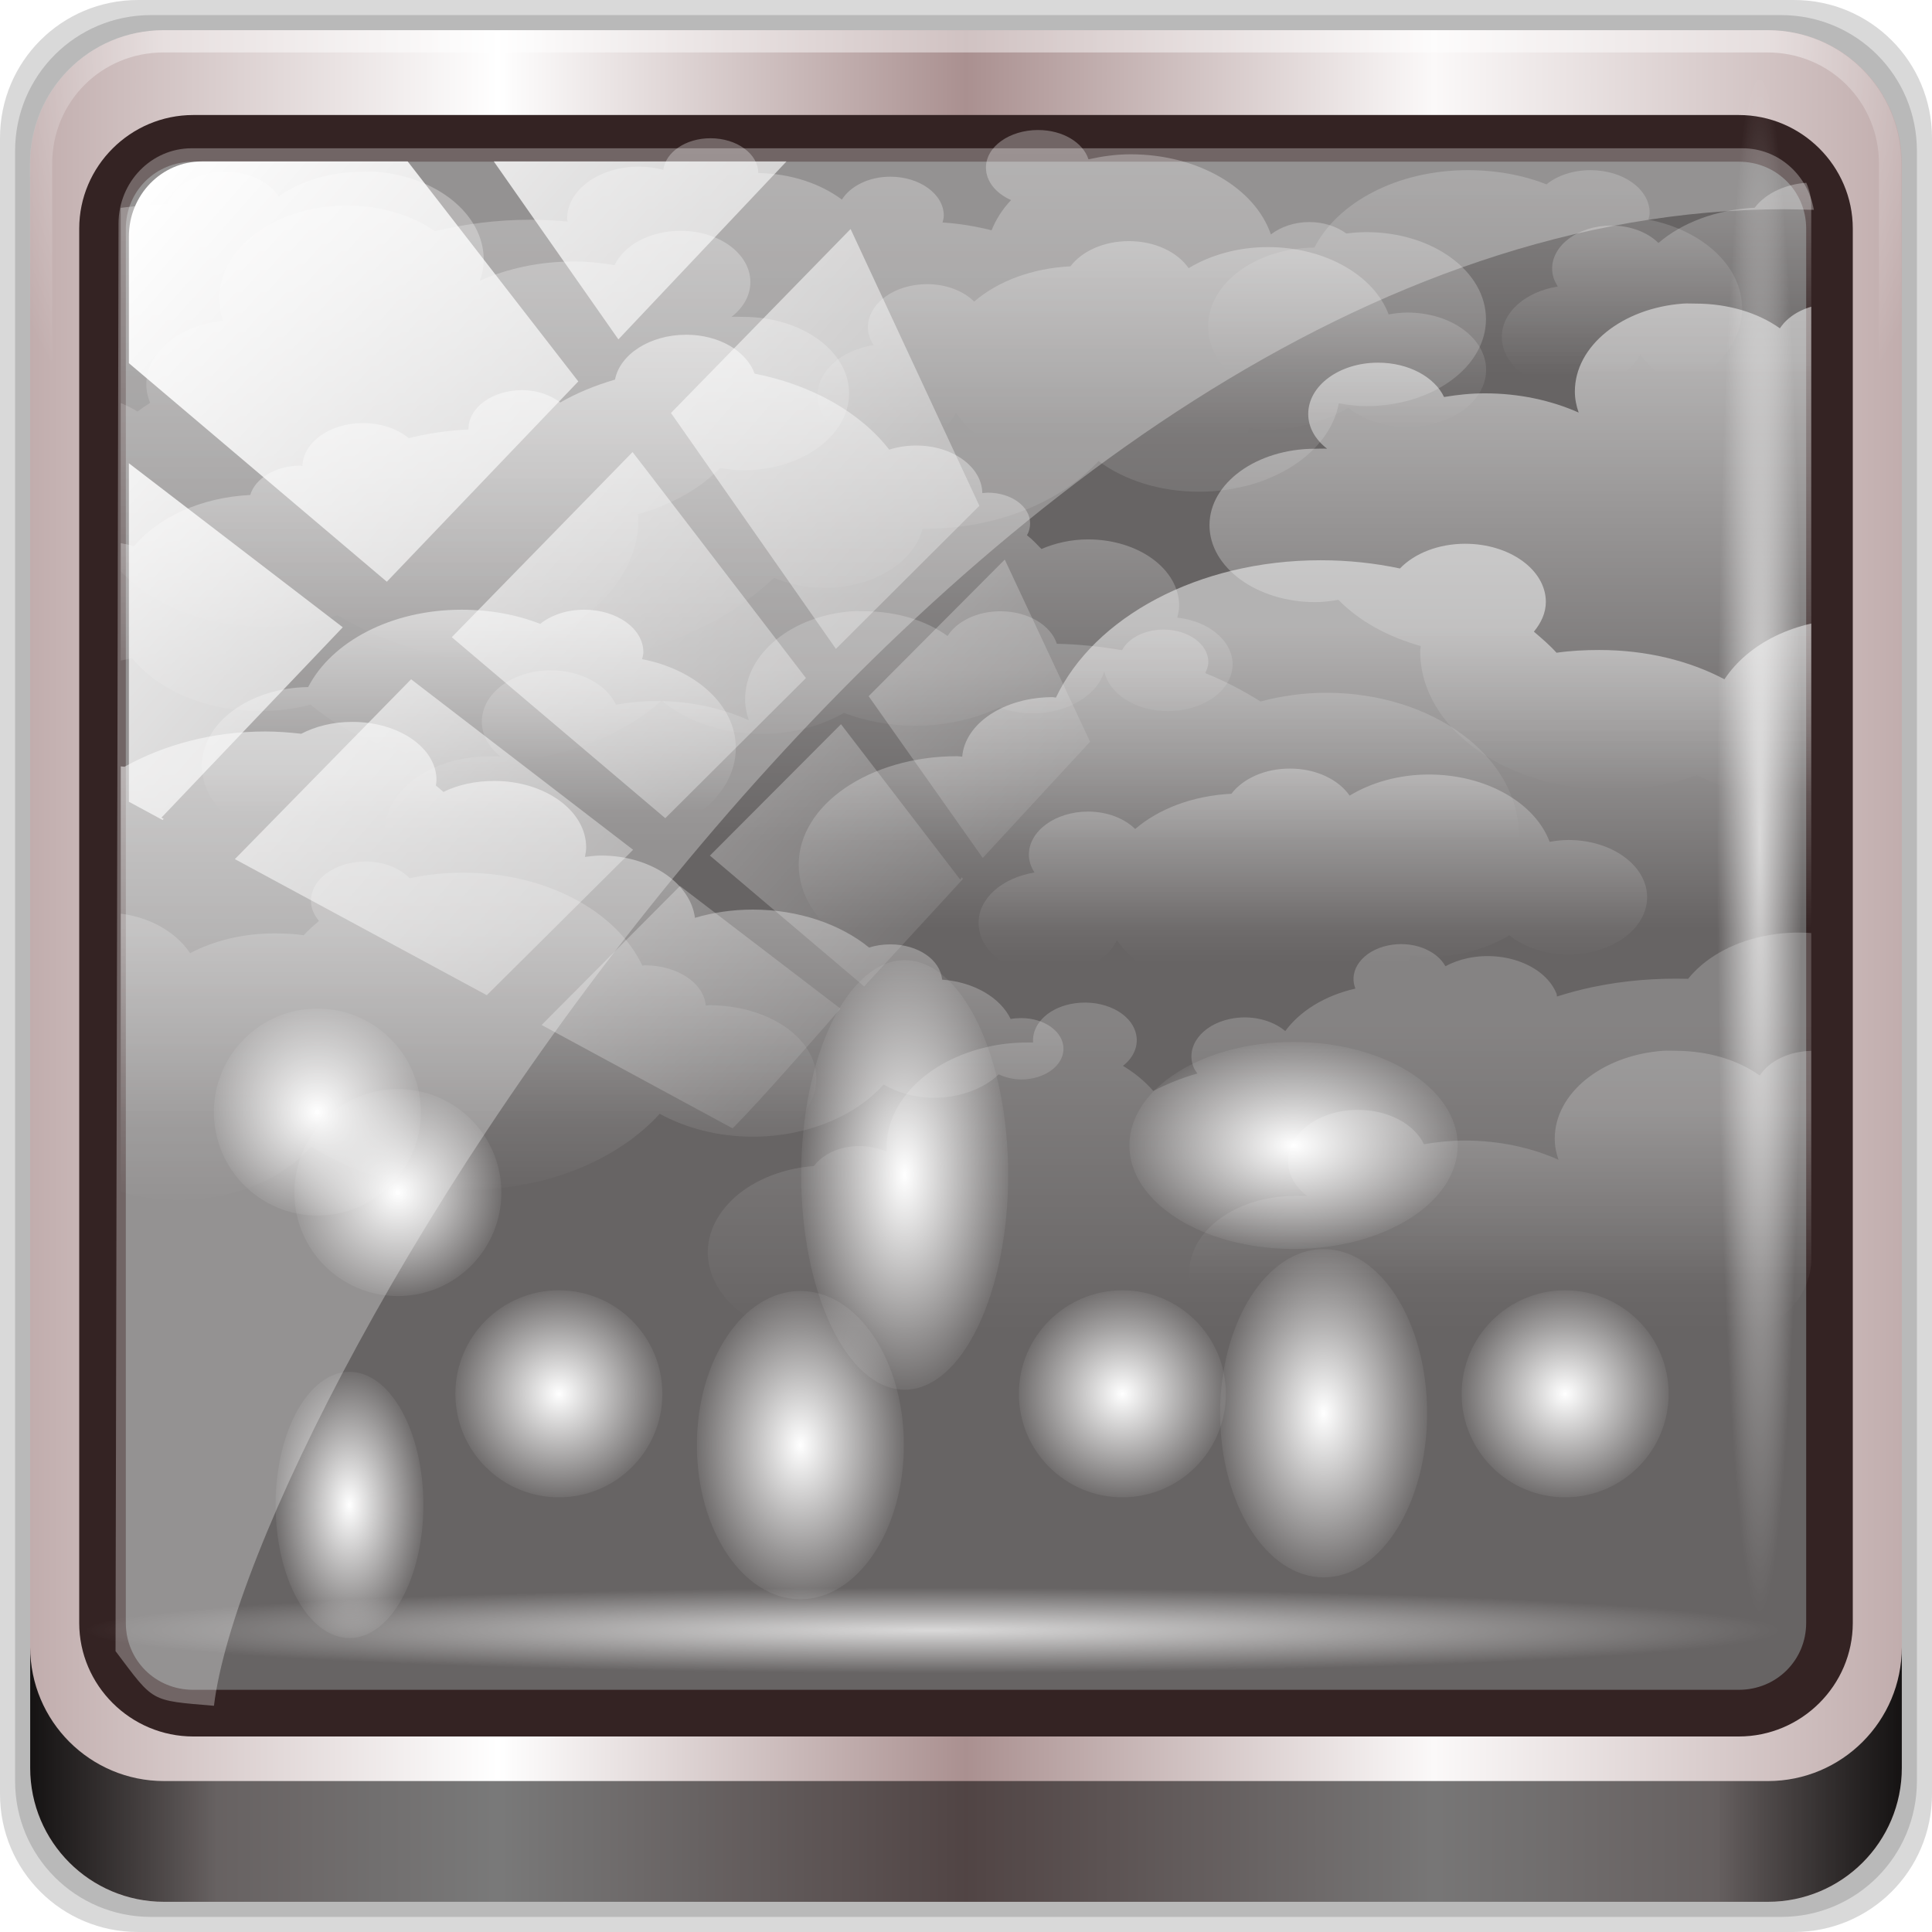 <?xml version="1.0" encoding="UTF-8" standalone="no"?>
<!-- Created with Inkscape (http://www.inkscape.org/) -->

<svg
   xmlns:dc="http://purl.org/dc/elements/1.1/"
   xmlns:cc="http://creativecommons.org/ns#"
   xmlns:rdf="http://www.w3.org/1999/02/22-rdf-syntax-ns#"
   xmlns:svg="http://www.w3.org/2000/svg"
   xmlns="http://www.w3.org/2000/svg"
   xmlns:xlink="http://www.w3.org/1999/xlink"
   xmlns:sodipodi="http://sodipodi.sourceforge.net/DTD/sodipodi-0.dtd"
   xmlns:inkscape="http://www.inkscape.org/namespaces/inkscape"
   width="96px"
   height="96px"
   id="svg18371"
   version="1.1"
   inkscape:version="0.48.5 r10040"
   sodipodi:docname="Nuovo documento 16">
  <defs
     id="defs18373">
    <linearGradient
       y2="47"
       x2="90"
       y1="47"
       x1="6"
       gradientTransform="matrix(1.107,0,0,1.107,2.901,-18.701)"
       gradientUnits="userSpaceOnUse"
       id="linearGradient3825"
       xlink:href="#linearGradient6139-0"
       inkscape:collect="always" />
    <linearGradient
       id="linearGradient6139-0">
      <stop
         id="stop6141-2"
         offset="0"
         style="stop-color:#c1adad;stop-opacity:1;" />
      <stop
         style="stop-color:#ffffff;stop-opacity:1;"
         offset="0.25"
         id="stop6151-0" />
      <stop
         style="stop-color:#aa9090;stop-opacity:1;"
         offset="0.5"
         id="stop6147-1" />
      <stop
         id="stop6149-4"
         offset="0.75"
         style="stop-color:#fbf9f9;stop-opacity:1;" />
      <stop
         id="stop6143-4"
         offset="1"
         style="stop-color:#c1adad;stop-opacity:1;" />
    </linearGradient>
    <radialGradient
       r="42"
       fy="-27"
       fx="48"
       cy="-27"
       cx="48"
       gradientTransform="matrix(-1.072,0,0,-0.875,199.464,-19.126)"
       gradientUnits="userSpaceOnUse"
       id="radialGradient3827"
       xlink:href="#linearGradient4091-0-3-0-7"
       inkscape:collect="always" />
    <linearGradient
       id="linearGradient4091-0-3-0-7">
      <stop
         style="stop-color:#ffffff;stop-opacity:1;"
         offset="0"
         id="stop4093-3-6-4-2" />
      <stop
         id="stop4099-6-1-8-3"
         offset="0.8"
         style="stop-color:#ffffff;stop-opacity:1;" />
      <stop
         style="stop-color:#ffffff;stop-opacity:0;"
         offset="1"
         id="stop4095-1-0-7-9" />
    </linearGradient>
    <linearGradient
       y2="88.172"
       x2="94.5"
       y1="88.172"
       x1="1.5"
       gradientTransform="translate(8.044,-14.666)"
       gradientUnits="userSpaceOnUse"
       id="linearGradient3829"
       xlink:href="#linearGradient3832-0-6-1-1"
       inkscape:collect="always" />
    <linearGradient
       id="linearGradient3832-0-6-1-1">
      <stop
         style="stop-color:#000000;stop-opacity:1;"
         offset="0"
         id="stop3834-6-3-7-1" />
      <stop
         id="stop3872-2-4"
         offset="0.1"
         style="stop-color:#000000;stop-opacity:0.588;" />
      <stop
         style="stop-color:#000000;stop-opacity:0.588;"
         offset="0.9"
         id="stop3844-6-2-7-6" />
      <stop
         style="stop-color:#000000;stop-opacity:1;"
         offset="1"
         id="stop3836-5-0-2-9" />
    </linearGradient>
    <linearGradient
       y2="7.017"
       x2="45.448"
       y1="92.54"
       x1="45.448"
       gradientTransform="scale(1.006,0.994)"
       gradientUnits="userSpaceOnUse"
       id="linearGradient3835"
       xlink:href="#ButtonShadow-1"
       inkscape:collect="always" />
    <linearGradient
       x1="45.448"
       y1="92.54"
       x2="45.448"
       y2="7.017"
       id="ButtonShadow-1"
       gradientUnits="userSpaceOnUse"
       gradientTransform="scale(1.006,0.994)">
      <stop
         id="stop3750-9"
         style="stop-color:#000000;stop-opacity:1"
         offset="0" />
      <stop
         id="stop3752-9"
         style="stop-color:#000000;stop-opacity:0.588"
         offset="1" />
    </linearGradient>
    <filter
       color-interpolation-filters="sRGB"
       id="filter3174-3">
      <feGaussianBlur
         id="feGaussianBlur3176-6"
         stdDeviation="1.71" />
    </filter>
    <clipPath
       id="clipPath4076-2"
       clipPathUnits="userSpaceOnUse">
      <rect
         style="fill:#ff00ff;fill-opacity:1;fill-rule:nonzero;stroke:none"
         id="rect4078-1"
         width="84"
         height="84"
         x="6"
         y="6"
         rx="6"
         ry="6" />
    </clipPath>
    <linearGradient
       inkscape:collect="always"
       xlink:href="#linearGradient3862-9-2"
       id="linearGradient11016"
       gradientUnits="userSpaceOnUse"
       gradientTransform="translate(-5,-53)"
       x1="75.918"
       y1="63.139"
       x2="75.918"
       y2="76.55" />
    <linearGradient
       id="linearGradient3862-9-2"
       inkscape:collect="always">
      <stop
         id="stop3864-9-9"
         offset="0"
         style="stop-color:#ffffff;stop-opacity:1;" />
      <stop
         id="stop3866-2-0"
         offset="1"
         style="stop-color:#ffffff;stop-opacity:0;" />
    </linearGradient>
    <linearGradient
       inkscape:collect="always"
       xlink:href="#linearGradient3814-9-6"
       id="linearGradient11018"
       gradientUnits="userSpaceOnUse"
       gradientTransform="matrix(-1,0,0,1,100.25,-12)"
       x1="29.3"
       y1="52.948"
       x2="29.3"
       y2="73.401" />
    <linearGradient
       id="linearGradient3814-9-6"
       inkscape:collect="always">
      <stop
         id="stop3816-9-5"
         offset="0"
         style="stop-color:#ffffff;stop-opacity:1;" />
      <stop
         id="stop3818-8-4"
         offset="1"
         style="stop-color:#ffffff;stop-opacity:0;" />
    </linearGradient>
    <linearGradient
       inkscape:collect="always"
       xlink:href="#linearGradient3814-9-6"
       id="linearGradient11020"
       gradientUnits="userSpaceOnUse"
       gradientTransform="translate(-0.977,-1.023)"
       x1="38.535"
       y1="8.633"
       x2="38.535"
       y2="44.721" />
    <linearGradient
       inkscape:collect="always"
       xlink:href="#linearGradient3854-2-5-7"
       id="linearGradient11022"
       gradientUnits="userSpaceOnUse"
       gradientTransform="translate(20,-28)"
       x1="46.77"
       y1="78.496"
       x2="46.77"
       y2="91.666" />
    <linearGradient
       id="linearGradient3854-2-5-7"
       inkscape:collect="always">
      <stop
         id="stop3856-1-0-5"
         offset="0"
         style="stop-color:#ffffff;stop-opacity:1;" />
      <stop
         id="stop3858-3-4-5"
         offset="1"
         style="stop-color:#ffffff;stop-opacity:0;" />
    </linearGradient>
    <linearGradient
       inkscape:collect="always"
       xlink:href="#linearGradient3814-9-6"
       id="linearGradient11024"
       gradientUnits="userSpaceOnUse"
       gradientTransform="translate(-13,-6)"
       x1="35.838"
       y1="56.924"
       x2="35.838"
       y2="86.111" />
    <linearGradient
       inkscape:collect="always"
       xlink:href="#linearGradient3814-9-6"
       id="linearGradient11026"
       gradientUnits="userSpaceOnUse"
       gradientTransform="translate(-15.723,2.233)"
       x1="45.967"
       y1="18.874"
       x2="45.967"
       y2="48.086" />
    <linearGradient
       inkscape:collect="always"
       xlink:href="#linearGradient3814-9-6"
       id="linearGradient11028"
       gradientUnits="userSpaceOnUse"
       gradientTransform="translate(13.348,-4.675)"
       x1="76.758"
       y1="27.41"
       x2="76.758"
       y2="56.865" />
    <linearGradient
       inkscape:collect="always"
       xlink:href="#linearGradient3814-9-6"
       id="linearGradient11030"
       gradientUnits="userSpaceOnUse"
       gradientTransform="matrix(-0.96,0.279,0.279,0.96,101.439,44.295)"
       x1="39.819"
       y1="13.056"
       x2="45.634"
       y2="33.077" />
    <linearGradient
       inkscape:collect="always"
       xlink:href="#linearGradient3862-9-2"
       id="linearGradient11032"
       gradientUnits="userSpaceOnUse"
       gradientTransform="translate(-55,-23)"
       x1="75.918"
       y1="63.139"
       x2="75.918"
       y2="76.55" />
    <linearGradient
       inkscape:collect="always"
       xlink:href="#linearGradient3814-9-6"
       id="linearGradient11034"
       gradientUnits="userSpaceOnUse"
       gradientTransform="matrix(0.987,0,0,1,-27.058,16.325)"
       x1="76.758"
       y1="27.41"
       x2="76.758"
       y2="39.188" />
    <linearGradient
       inkscape:collect="always"
       xlink:href="#linearGradient3814-9-6"
       id="linearGradient11036"
       gradientUnits="userSpaceOnUse"
       gradientTransform="matrix(-1,0,0,1,88.942,-13.675)"
       x1="76.758"
       y1="27.41"
       x2="76.758"
       y2="56.865" />
    <linearGradient
       inkscape:collect="always"
       xlink:href="#linearGradient3854-2-5-7"
       id="linearGradient11038"
       gradientUnits="userSpaceOnUse"
       gradientTransform="translate(46,-68)"
       x1="46.77"
       y1="78.496"
       x2="46.77"
       y2="91.666" />
    <linearGradient
       inkscape:collect="always"
       xlink:href="#linearGradient3814-9-6"
       id="linearGradient11040"
       gradientUnits="userSpaceOnUse"
       gradientTransform="translate(12.348,46.325)"
       x1="76.758"
       y1="27.41"
       x2="76.758"
       y2="39.188" />
    <linearGradient
       inkscape:collect="always"
       xlink:href="#linearGradient3814-9-6"
       id="linearGradient11042"
       gradientUnits="userSpaceOnUse"
       gradientTransform="matrix(0.676,0,0,0.676,-0.406,24.946)"
       x1="29.3"
       y1="52.948"
       x2="29.3"
       y2="73.401" />
    <linearGradient
       inkscape:collect="always"
       xlink:href="#linearGradient3854-2-5-7"
       id="linearGradient11044"
       gradientUnits="userSpaceOnUse"
       gradientTransform="translate(12,-64)"
       x1="46.77"
       y1="78.496"
       x2="46.77"
       y2="91.666" />
    <radialGradient
       inkscape:collect="always"
       xlink:href="#linearGradient10974"
       id="radialGradient10980"
       cx="204.675"
       cy="80.572"
       fx="204.675"
       fy="80.572"
       r="5.513"
       gradientUnits="userSpaceOnUse" />
    <linearGradient
       inkscape:collect="always"
       id="linearGradient10974">
      <stop
         style="stop-color:#ffffff;stop-opacity:1;"
         offset="0"
         id="stop10976" />
      <stop
         style="stop-color:#ffffff;stop-opacity:0;"
         offset="1"
         id="stop10978" />
    </linearGradient>
    <filter
       color-interpolation-filters="sRGB"
       inkscape:collect="always"
       id="filter10982">
      <feGaussianBlur
         inkscape:collect="always"
         stdDeviation="0.103"
         id="feGaussianBlur10984" />
    </filter>
    <radialGradient
       inkscape:collect="always"
       xlink:href="#linearGradient10974"
       id="radialGradient11048"
       gradientUnits="userSpaceOnUse"
       cx="204.675"
       cy="80.572"
       fx="204.675"
       fy="80.572"
       r="5.513" />
    <radialGradient
       inkscape:collect="always"
       xlink:href="#linearGradient10974"
       id="radialGradient11052"
       gradientUnits="userSpaceOnUse"
       cx="204.675"
       cy="80.572"
       fx="204.675"
       fy="80.572"
       r="5.513" />
    <radialGradient
       inkscape:collect="always"
       xlink:href="#linearGradient10974"
       id="radialGradient11056"
       gradientUnits="userSpaceOnUse"
       cx="204.675"
       cy="80.572"
       fx="204.675"
       fy="80.572"
       r="5.513" />
    <radialGradient
       inkscape:collect="always"
       xlink:href="#linearGradient10974"
       id="radialGradient11060"
       gradientUnits="userSpaceOnUse"
       cx="204.675"
       cy="80.572"
       fx="204.675"
       fy="80.572"
       r="5.513" />
    <radialGradient
       inkscape:collect="always"
       xlink:href="#linearGradient10974"
       id="radialGradient11064"
       gradientUnits="userSpaceOnUse"
       cx="204.675"
       cy="80.572"
       fx="204.675"
       fy="80.572"
       r="5.513" />
    <radialGradient
       inkscape:collect="always"
       xlink:href="#linearGradient10974"
       id="radialGradient11068"
       gradientUnits="userSpaceOnUse"
       cx="204.675"
       cy="80.572"
       fx="204.675"
       fy="80.572"
       r="5.513" />
    <radialGradient
       inkscape:collect="always"
       xlink:href="#linearGradient10974"
       id="radialGradient11072"
       gradientUnits="userSpaceOnUse"
       cx="204.675"
       cy="80.572"
       fx="204.675"
       fy="80.572"
       r="5.513" />
    <radialGradient
       inkscape:collect="always"
       xlink:href="#linearGradient10974"
       id="radialGradient11076"
       gradientUnits="userSpaceOnUse"
       cx="204.675"
       cy="80.572"
       fx="204.675"
       fy="80.572"
       r="5.513" />
    <radialGradient
       inkscape:collect="always"
       xlink:href="#linearGradient10974"
       id="radialGradient11080"
       gradientUnits="userSpaceOnUse"
       cx="204.675"
       cy="80.572"
       fx="204.675"
       fy="80.572"
       r="5.513" />
    <linearGradient
       inkscape:collect="always"
       xlink:href="#linearGradient4213-7-8"
       id="linearGradient4967"
       gradientUnits="userSpaceOnUse"
       x1="2.771"
       y1="-28.642"
       x2="50.528"
       y2="14.514" />
    <linearGradient
       inkscape:collect="always"
       id="linearGradient4213-7-8">
      <stop
         style="stop-color:#ffffff;stop-opacity:1;"
         offset="0"
         id="stop4215-6-5" />
      <stop
         style="stop-color:#ffffff;stop-opacity:0;"
         offset="1"
         id="stop4217-5-2" />
    </linearGradient>
    <clipPath
       clipPathUnits="userSpaceOnUse"
       id="clipPath4156-4-6">
      <path
         style="opacity:0.6;fill:#ffffff;fill-opacity:1;stroke:none"
         d="m 27.046,-55.695 -14.214,13.321 0.061,0 15.653,21.771 10.231,-10.546 C 38.562,-32.302 27.468,-54.819 27.046,-55.695 z M 9.647,-39.383 -5.241,-25.321 15.988,-7.806 26.372,-18.383 9.647,-39.383 z m 31.491,12.951 -9.741,9.714 8.945,12.458 7.781,-7.555 -6.984,-14.617 z m -49.84,4.379 -13.754,12.982 26.283,13.846 0.061,-0.062 -0.123,-0.062 L 13.599,-5.401 -8.702,-22.053 z m 38.015,7.401 -9.803,9.775 11.579,9.559 7.628,-7.401 -8.669,-11.009 -0.735,-0.925 z m 20.187,5.674 -7.383,7.216 6.188,8.542 5.82,-6.137 -4.626,-9.621 z m -32.195,6.322 -9.557,9.498 13.662,7.185 7.934,-7.678 -12.039,-9.004 z m 23.312,2.374 -7.107,6.938 8.363,6.907 5.361,-5.674 -0.061,-0.092 -0.092,0.123 -6.464,-8.203 z m -8.73,8.542 -7.505,7.339 10.354,5.458 c 1.397,-1.321 5.675,-6.123 5.851,-6.322 L 31.886,8.26 z"
         id="path4158-0-3"
         inkscape:connector-curvature="0" />
    </clipPath>
    <radialGradient
       r="43.199"
       fy="44.893"
       fx="13.948"
       cy="44.893"
       cx="13.948"
       gradientTransform="matrix(0.975,0,0,0.049,32.735,78.814)"
       gradientUnits="userSpaceOnUse"
       id="radialGradient4992"
       xlink:href="#linearGradient4133-5"
       inkscape:collect="always" />
    <linearGradient
       inkscape:collect="always"
       id="linearGradient4133-5">
      <stop
         style="stop-color:#ffffff;stop-opacity:1;"
         offset="0"
         id="stop4135-4" />
      <stop
         style="stop-color:#ffffff;stop-opacity:0;"
         offset="1"
         id="stop4137-5" />
    </linearGradient>
    <radialGradient
       r="43.199"
       fy="44.893"
       fx="13.948"
       cy="44.893"
       cx="13.948"
       gradientTransform="matrix(0.888,0,0,0.049,29.382,-89.635)"
       gradientUnits="userSpaceOnUse"
       id="radialGradient3833-1"
       xlink:href="#linearGradient4133-5"
       inkscape:collect="always" />
    <radialGradient
       r="43.199"
       fy="44.893"
       fx="13.948"
       cy="44.893"
       cx="13.948"
       gradientTransform="matrix(0.888,0,0,0.049,29.382,-89.635)"
       gradientUnits="userSpaceOnUse"
       id="radialGradient18369"
       xlink:href="#linearGradient4133-5"
       inkscape:collect="always" />
  </defs>
  <sodipodi:namedview
     id="base"
     pagecolor="#ffffff"
     bordercolor="#666666"
     borderopacity="1.0"
     inkscape:pageopacity="0.0"
     inkscape:pageshadow="2"
     inkscape:zoom="2.4748737"
     inkscape:cx="-25.699505"
     inkscape:cy="24"
     inkscape:current-layer="svg18371"
     showgrid="true"
     inkscape:grid-bbox="true"
     inkscape:document-units="px"
     inkscape:window-width="1280"
     inkscape:window-height="969"
     inkscape:window-x="0"
     inkscape:window-y="0"
     inkscape:window-maximized="1" />
  <g
     id="livello1"
     inkscape:label="Livello 1"
     inkscape:groupmode="livello" />
  <g
     id="g18024">
    <g
       id="g7390"
       transform="translate(-8.044,14.666)"
       style="display:inline">
      <path
         inkscape:connector-curvature="0"
         id="path3288"
         d="m 97.187,-14.666 -82.286,0 c -3.799,0 -6.857,3.058 -6.857,6.857 l 0,82.286 c 0,3.799 3.058,6.857 6.857,6.857 l 82.286,0 c 3.799,0 6.857,-3.058 6.857,-6.857 l 0,-82.286 c 0,-3.799 -3.058,-6.857 -6.857,-6.857 z"
         style="opacity:0.15;fill:#000000;fill-opacity:1;fill-rule:nonzero;stroke:none;display:inline" />
      <path
         style="opacity:0.15;fill:#000000;fill-opacity:1;fill-rule:nonzero;stroke:none;display:inline"
         d="m 96.544,-13.916 -81,0 c -3.739,0 -6.75,3.01 -6.75,6.75 l 0,81 c 0,3.74 3.011,6.75 6.75,6.75 l 81,0 c 3.74,0 6.75,-3.01 6.75,-6.75 l 0,-81 c 0,-3.739 -3.01,-6.75 -6.75,-6.75 z"
         id="path4085"
         inkscape:connector-curvature="0" />
      <path
         inkscape:connector-curvature="0"
         id="rect4251-1"
         d="m 95.901,-13.166 -79.714,0 c -3.68,0 -6.643,2.963 -6.643,6.643 l 0,79.714 c 0,3.68 2.963,6.643 6.643,6.643 l 79.714,0 c 3.68,0 6.643,-2.963 6.643,-6.643 l 0,-79.714 c 0,-3.68 -2.963,-6.643 -6.643,-6.643 z"
         style="fill:url(#linearGradient3825);fill-opacity:1;fill-rule:nonzero;stroke:none;display:inline" />
      <g
         transform="matrix(1.107,0,0,1.107,-107.813,-18.148)"
         id="g3272">
        <path
           style="opacity:0.45;fill:url(#radialGradient3827);fill-opacity:1;fill-rule:nonzero;stroke:none;display:inline"
           d="m 112,4.5 c -3.324,0 -6,2.676 -6,6 l 0,15 1,0 0,-15 c 0,-2.787 2.213,-5 5,-5 l 72,0 c 2.787,0 5,2.213 5,5 l 0,15 1,0 0,-15 c 0,-3.324 -2.676,-6 -6,-6 l -72,0 z"
           id="path4236-5"
           inkscape:connector-curvature="0" />
      </g>
      <path
         id="path4118"
         d="m 9.544,67.178 0,6 c 0,3.68 2.976,6.656 6.656,6.656 l 79.688,0 c 3.68,0 6.656,-2.976 6.656,-6.656 l 0,-6 c 0,3.68 -2.976,6.656 -6.656,6.656 l -79.688,0 c -3.68,0 -6.656,-2.976 -6.656,-6.656 z"
         style="opacity:0.891;fill:url(#linearGradient3829);fill-opacity:1;fill-rule:nonzero;stroke:none;display:inline"
         inkscape:connector-curvature="0" />
      <g
         id="g4615"
         transform="translate(251.288,-104.897)">
        <g
           style="display:none"
           id="layer2-8">
          <rect
             style="opacity:0.9;fill:url(#linearGradient3835);fill-opacity:1;fill-rule:nonzero;stroke:none;filter:url(#filter3174-3)"
             id="rect3745-9"
             y="7"
             x="5"
             ry="6"
             rx="6"
             height="85"
             width="86" />
        </g>
      </g>
    </g>
    <rect
       rx="6.214"
       ry="5.443"
       y="-26.1"
       x="4"
       height="80"
       width="88"
       id="rect4117"
       style="fill:#676464;fill-opacity:1;stroke:none"
       transform="translate(0,32)" />
    <path
       style="font-size:medium;font-style:normal;font-variant:normal;font-weight:normal;font-stretch:normal;text-indent:0;text-align:start;text-decoration:none;line-height:normal;letter-spacing:normal;word-spacing:normal;text-transform:none;direction:ltr;block-progression:tb;writing-mode:lr-tb;text-anchor:start;baseline-shift:baseline;color:#000000;fill:#342323;fill-opacity:1;stroke:none;stroke-width:2.376;marker:none;visibility:visible;display:inline;overflow:visible;enable-background:accumulate;font-family:Sans;-inkscape-font-specification:Sans"
       d="m 9.604,5.715 c -3.117,0 -5.668,2.54 -5.668,5.646 l 0,69.278 c 0,3.106 2.551,5.646 5.668,5.646 l 76.792,0 c 3.117,0 5.668,-2.54 5.668,-5.646 l 0,-69.278 c 0,-3.106 -2.551,-5.646 -5.668,-5.646 l -76.792,0 z m 0,2.319 76.792,0 c 1.888,0 3.352,1.48 3.352,3.327 l 0,69.278 c 0,1.846 -1.464,3.327 -3.352,3.327 l -76.792,0 c -1.888,0 -3.352,-1.48 -3.352,-3.327 l 0,-69.278 c 0,-1.846 1.464,-3.327 3.352,-3.327 z"
       id="path4989"
       inkscape:connector-curvature="0" />
    <g
       transform="matrix(1,0,0,0.728,0,1.426)"
       id="layer7-9"
       inkscape:label="Clouds"
       style="display:inline">
      <g
         id="g4062"
         clip-path="url(#clipPath4076-2)">
        <path
           style="opacity:0.2;color:#000000;fill:url(#linearGradient11016);fill-opacity:1;fill-rule:nonzero;stroke:none;stroke-width:1.5;marker:none;visibility:visible;display:inline;overflow:visible;enable-background:accumulate"
           d="m 72.938,9.656 c -3.5,0 -6.464,2.186 -7.625,5.281 -2.923,0.052 -5.281,2.44 -5.281,5.375 0,2.968 2.407,5.375 5.375,5.375 1.175,0 2.24,-0.391 3.125,-1.031 1.274,0.821 2.778,1.312 4.406,1.312 0.412,0 0.823,-0.035 1.219,-0.094 0.461,0.558 1.157,0.938 1.938,0.938 1.11,0 2.043,-0.72 2.375,-1.719 0.573,0.172 1.183,0.281 1.812,0.281 3.469,0 6.281,-2.812 6.281,-6.281 0,-2.905 -1.978,-5.345 -4.656,-6.062 0.025,-0.153 0.062,-0.309 0.062,-0.469 0,-1.619 -1.319,-2.906 -2.938,-2.906 -0.866,0 -1.651,0.371 -2.188,0.969 C 75.687,9.997 74.347,9.656 72.938,9.656 z"
           id="path3874"
           inkscape:connector-curvature="0" />
        <path
           id="path3646"
           d="m 72.812,35.156 c 2.197,0 4,1.772 4,3.969 0,0.748 -0.235,1.434 -0.594,2.031 0.396,0.462 0.791,0.926 1.125,1.438 0.682,-0.136 1.401,-0.188 2.125,-0.188 2.342,0 4.486,0.739 6.219,2 1.175,-2.437 3.529,-4.094 6.25,-4.094 3.893,0 7.062,3.393 7.062,7.594 0,1.912 -0.671,3.664 -1.75,5 1.429,1.65 2.312,3.8 2.312,6.125 0,5.242 -4.385,9.469 -9.781,9.469 -1.879,0 -3.635,-0.513 -5.125,-1.406 -1.159,1.315 -2.67,2.351 -4.375,2.906 -2.579,2.694 -6.226,4.375 -10.25,4.375 -4.297,0 -8.152,-1.917 -10.75,-4.938 -1.905,-0.366 -3.628,-1.272 -5.031,-2.5 -0.156,0.011 -0.31,0.031 -0.469,0.031 -2.11,0 -3.986,-1.022 -5.156,-2.594 -0.347,0.044 -0.703,0.094 -1.062,0.094 -4.355,0 -7.875,-3.321 -7.875,-7.406 0,-4.085 3.52,-7.406 7.875,-7.406 0.084,0 0.167,0.029 0.25,0.031 0.138,-2.271 2.084,-4.062 4.5,-4.062 0.055,0 0.102,0.029 0.156,0.031 1.891,-5.466 7.047,-9.375 13.156,-9.375 1.366,0 2.69,0.197 3.938,0.562 0.719,-1.026 1.902,-1.688 3.25,-1.688 z"
           style="opacity:0.5;color:#000000;fill:url(#linearGradient11018);fill-opacity:1;fill-rule:nonzero;stroke:none;stroke-width:1.5;marker:none;visibility:visible;display:inline;overflow:visible;enable-background:accumulate"
           inkscape:connector-curvature="0" />
        <path
           id="path3686"
           d="m 51.585,6.915 c -1.426,0 -2.594,1.136 -2.594,2.562 0,0.942 0.496,1.768 1.25,2.219 -0.43,0.623 -0.752,1.318 -0.969,2.062 -0.78,-0.265 -1.587,-0.458 -2.438,-0.531 0.028,-0.154 0.062,-0.307 0.062,-0.469 0,-1.465 -1.192,-2.656 -2.656,-2.656 -1.073,0 -1.989,0.646 -2.406,1.562 -1.062,-1.086 -2.526,-1.778 -4.156,-1.812 0,-1.31 -1.065,-2.375 -2.375,-2.375 -1.234,0 -2.229,0.952 -2.344,2.156 -0.377,-0.136 -0.795,-0.219 -1.219,-0.219 -1.966,0 -3.562,1.597 -3.562,3.562 0,0.064 0.028,0.124 0.031,0.188 -0.608,-0.078 -1.217,-0.125 -1.844,-0.125 -1.669,0 -3.248,0.285 -4.75,0.781 -1.138,-1.08 -2.682,-1.75 -4.375,-1.75 -3.507,0 -6.344,2.836 -6.344,6.344 0,0.526 0.067,1.042 0.188,1.531 -2.156,0.282 -3.813,2.111 -3.813,4.344 0,0.438 0.068,0.85 0.188,1.25 -0.218,0.19 -0.427,0.383 -0.625,0.594 -0.876,-0.75 -2.014,-1.219 -3.281,-1.219 -2.736,0 -4.938,2.129 -4.938,4.75 0,2.621 2.201,4.75 4.938,4.75 0.411,0 0.806,-0.066 1.188,-0.156 0.961,3.771 4.366,6.562 8.438,6.562 1.28,0 2.499,-0.286 3.594,-0.781 2.622,2.144 5.943,3.438 9.594,3.438 4.933,0 9.314,-2.361 12.094,-6 0.734,0.43 1.588,0.688 2.5,0.688 2.427,0 4.45,-1.727 4.875,-4.031 0.031,2.67e-4 0.063,0 0.094,0 3.613,0 6.775,-1.84 8.656,-4.625 1.268,1.3 3.041,2.094 5,2.094 3.537,0 6.481,-2.619 6.938,-6.031 0.446,0.107 0.896,0.188 1.375,0.188 3.276,0 5.938,-2.661 5.938,-5.938 0,-3.276 -2.661,-5.938 -5.938,-5.938 -0.342,0 -0.674,0.038 -1,0.094 -0.492,-0.49 -1.134,-0.781 -1.844,-0.781 -0.733,0 -1.408,0.323 -1.906,0.844 -0.775,-3.132 -3.597,-5.469 -6.969,-5.469 -0.734,0 -1.427,0.139 -2.094,0.344 -0.266,-1.144 -1.276,-2 -2.5,-2 z"
           style="opacity:0.3;color:#000000;fill:url(#linearGradient11020);fill-opacity:1;fill-rule:nonzero;stroke:none;stroke-width:1.5;marker:none;visibility:visible;display:inline;overflow:visible;enable-background:accumulate"
           inkscape:connector-curvature="0" />
        <path
           id="path3724"
           d="m 64.094,50.5 c -1.259,0 -2.334,0.692 -2.906,1.719 -1.918,0.133 -3.611,1.025 -4.781,2.406 -0.534,-0.72 -1.378,-1.188 -2.344,-1.188 -1.619,0 -2.938,1.319 -2.938,2.938 0,0.444 0.104,0.841 0.281,1.219 -1.589,0.357 -2.781,1.741 -2.781,3.438 0,1.966 1.566,3.562 3.531,3.562 1.544,0 2.851,-1 3.344,-2.375 C 56.642,64.46 58.968,66 61.656,66 c 1.095,0 2.142,-0.265 3.062,-0.719 0.572,0.527 1.348,0.844 2.188,0.844 1.657,0 2.985,-1.264 3.156,-2.875 0.309,0.047 0.615,0.094 0.938,0.094 1.517,0 2.921,-0.565 4,-1.469 0.716,0.81 1.771,1.312 2.938,1.312 2.158,0 3.906,-1.748 3.906,-3.906 0,-2.158 -1.748,-3.906 -3.906,-3.906 -0.316,0 -0.643,0.054 -0.938,0.125 -0.716,-2.64 -3.134,-4.594 -6,-4.594 -1.501,0 -2.864,0.551 -3.938,1.438 C 66.51,51.252 65.401,50.5 64.094,50.5 z"
           style="opacity:0.3;color:#000000;fill:url(#linearGradient11022);fill-opacity:1;fill-rule:nonzero;stroke:none;stroke-width:1.5;marker:none;visibility:visible;display:inline;overflow:visible;enable-background:accumulate"
           inkscape:connector-curvature="0" />
        <path
           id="path3739"
           d="m 17.5,47.312 c -0.95,0 -1.828,0.306 -2.531,0.812 -0.58,-0.089 -1.176,-0.156 -1.781,-0.156 -2.644,0 -5.05,0.916 -7,2.406 C 5.962,50.339 5.736,50.312 5.5,50.312 c -2.313,0 -4.188,1.772 -4.188,3.969 0,0.824 0.267,1.584 0.719,2.219 -0.268,0.978 -0.406,2 -0.406,3.062 0,1.073 0.133,2.107 0.406,3.094 C 1.411,62.377 0.724,62.219 0,62.219 c -2.736,0 -4.938,2.201 -4.938,4.938 0,2.736 2.201,4.969 4.938,4.969 0.366,0 0.719,-0.05 1.062,-0.125 -6.43e-4,0.041 0,0.084 0,0.125 0,4.317 3.496,7.812 7.812,7.812 2.786,0 5.21,-1.462 6.594,-3.656 2.041,1.841 4.754,2.969 7.719,2.969 4.015,0 7.533,-2.072 9.594,-5.188 1.294,0.971 2.882,1.562 4.625,1.562 2.725,0 5.119,-1.435 6.5,-3.562 0.693,0.556 1.542,0.906 2.5,0.906 1.309,0 2.479,-0.63 3.219,-1.594 0.323,0.203 0.715,0.344 1.125,0.344 1.156,0 2.094,-0.937 2.094,-2.094 0,-1.156 -0.937,-2.094 -2.094,-2.094 -0.181,0 -0.364,0.019 -0.531,0.062 C 49.711,66.138 48.399,65.067 46.812,64.906 46.726,63.558 45.62,62.5 44.25,62.5 c -0.381,0 -0.737,0.07 -1.062,0.219 -1.418,-1.583 -3.488,-2.594 -5.781,-2.594 -1.024,0 -1.98,0.201 -2.875,0.562 -0.224,-2.373 -2.224,-4.25 -4.656,-4.25 -0.28,0 -0.546,0.047 -0.812,0.094 0.032,-0.218 0.062,-0.43 0.062,-0.656 0,-2.505 -2.057,-4.531 -4.562,-4.531 -0.939,0 -1.807,0.261 -2.531,0.75 -0.125,-0.148 -0.243,-0.296 -0.375,-0.438 0.012,-0.123 0.031,-0.249 0.031,-0.375 0,-2.197 -1.875,-3.969 -4.188,-3.969 z"
           style="opacity:0.5;color:#000000;fill:url(#linearGradient11024);fill-opacity:1;fill-rule:nonzero;stroke:none;stroke-width:1.5;marker:none;visibility:visible;display:inline;overflow:visible;enable-background:accumulate"
           inkscape:connector-curvature="0" />
        <path
           id="path3772"
           d="m 34.09,20.889 c -1.795,0 -3.287,1.335 -3.531,3.062 -0.99,0.398 -1.896,0.908 -2.719,1.562 -0.483,-0.508 -1.149,-0.844 -1.906,-0.844 -1.465,0 -2.656,1.192 -2.656,2.656 0,0.011 -1.27e-4,0.021 0,0.031 -1.036,0.068 -2.027,0.267 -2.969,0.594 -0.55,-0.637 -1.373,-1.031 -2.281,-1.031 -1.637,0 -2.967,1.309 -3,2.938 -0.043,-0.002 -0.081,-0.031 -0.125,-0.031 -1.204,0 -2.223,0.87 -2.469,2 -2.454,0.166 -4.563,1.52 -5.781,3.5 -0.493,-0.208 -1.025,-0.312 -1.594,-0.312 -2.274,0 -4.125,1.851 -4.125,4.125 0,2.274 1.851,4.094 4.125,4.094 0.534,0 1.032,-0.096 1.5,-0.281 1.286,2.183 3.658,3.625 6.375,3.625 0.878,0 1.719,-0.157 2.5,-0.438 2.086,2.41 5.156,3.938 8.594,3.938 3.574,0 6.758,-1.641 8.844,-4.219 1.215,1.383 2.983,2.281 4.969,2.281 1.545,0 2.967,-0.552 4.094,-1.438 1.058,0.549 2.257,0.875 3.531,0.875 1.549,0 2.981,-0.461 4.188,-1.25 0.498,0.257 1.057,0.406 1.656,0.406 1.743,0 3.213,-1.236 3.562,-2.875 0.236,1.54 1.55,2.719 3.156,2.719 1.773,0 3.219,-1.415 3.219,-3.188 0,-1.615 -1.197,-2.962 -2.75,-3.188 0.046,-0.259 0.094,-0.541 0.094,-0.812 0,-2.505 -2.026,-4.531 -4.531,-4.531 -0.84,0 -1.638,0.258 -2.312,0.656 -0.224,-0.32 -0.45,-0.656 -0.719,-0.938 0.106,-0.25 0.156,-0.523 0.156,-0.812 0,-1.156 -0.937,-2.094 -2.094,-2.094 -0.093,0 -0.191,0.019 -0.281,0.031 -0.017,-1.797 -1.48,-3.25 -3.281,-3.25 -0.477,0 -0.935,0.098 -1.344,0.281 -1.425,-2.523 -3.827,-4.415 -6.688,-5.188 -0.401,-1.526 -1.754,-2.656 -3.406,-2.656 z"
           style="opacity:0.5;color:#000000;fill:url(#linearGradient11026);fill-opacity:1;fill-rule:nonzero;stroke:none;stroke-width:1.5;marker:none;visibility:visible;display:inline;overflow:visible;enable-background:accumulate"
           inkscape:connector-curvature="0" />
        <path
           id="path3671"
           d="m 83.629,18.763 c -3.026,0.307 -5.375,2.893 -5.375,6 0,0.502 0.071,0.971 0.188,1.438 -1.356,-0.829 -2.951,-1.312 -4.656,-1.312 -0.697,0 -1.38,0.099 -2.031,0.25 -0.475,-1.363 -1.757,-2.344 -3.281,-2.344 -1.927,0 -3.469,1.573 -3.469,3.5 0,0.923 0.352,1.751 0.938,2.375 -0.196,-0.022 -0.391,0 -0.594,0 -2.891,0 -5.25,2.328 -5.25,5.219 0,2.891 2.359,5.25 5.25,5.25 0.404,0 0.779,-0.07 1.156,-0.156 1.012,1.427 2.436,2.519 4.094,3.156 -0.004,0.115 -0.031,0.227 -0.031,0.344 0,5.242 4.258,9.469 9.5,9.469 1.53,0 2.97,-0.357 4.25,-1 2.625,1.783 5.806,2.844 9.219,2.844 6.839,0 12.693,-4.205 15.156,-10.156 4.785,-0.597 8.5,-4.647 8.5,-9.594 0,-5.357 -4.33,-9.719 -9.688,-9.719 -1.16,0 -2.282,0.221 -3.312,0.594 -0.854,-0.731 -1.789,-1.393 -2.781,-1.938 0.083,-0.233 0.156,-0.488 0.156,-0.75 0,-1.233 -1.017,-2.219 -2.25,-2.219 -0.948,0 -1.77,0.572 -2.094,1.406 -1.057,-0.243 -2.157,-0.406 -3.281,-0.438 -0.31,-1.286 -1.463,-2.219 -2.844,-2.219 -1.174,0 -2.189,0.69 -2.656,1.688 -1.079,-1.054 -2.554,-1.688 -4.188,-1.688 -0.207,0 -0.423,-0.02 -0.625,0 z"
           style="opacity:0.5;color:#000000;fill:url(#linearGradient11028);fill-opacity:1;fill-rule:nonzero;stroke:none;stroke-width:1.5;marker:none;visibility:visible;display:inline;overflow:visible;enable-background:accumulate"
           inkscape:connector-curvature="0" />
        <path
           style="opacity:0.2;color:#000000;fill:url(#linearGradient11030);fill-opacity:1;fill-rule:nonzero;stroke:none;stroke-width:1.5;marker:none;visibility:visible;display:inline;overflow:visible;enable-background:accumulate"
           d="m 53.176,66.577 c 1.369,-0.398 2.808,0.368 3.205,1.737 0.263,0.905 0.016,1.836 -0.582,2.479 0.587,0.479 1.09,1.056 1.506,1.71 0.675,-0.472 1.396,-0.882 2.193,-1.19 -0.07,-0.14 -0.146,-0.277 -0.191,-0.433 -0.408,-1.406 0.404,-2.883 1.81,-3.292 1.031,-0.299 2.09,0.065 2.747,0.829 0.716,-1.339 1.93,-2.412 3.486,-2.9 -0.365,-1.258 0.36,-2.578 1.618,-2.943 1.185,-0.344 2.406,0.293 2.852,1.417 0.324,-0.236 0.702,-0.432 1.109,-0.55 1.888,-0.548 3.866,0.54 4.415,2.428 0.018,0.062 0.008,0.127 0.022,0.189 0.562,-0.245 1.134,-0.459 1.736,-0.634 1.602,-0.465 3.198,-0.632 4.779,-0.574 0.792,-1.355 2.087,-2.428 3.713,-2.901 3.368,-0.978 6.883,0.955 7.861,4.323 0.147,0.505 0.226,1.02 0.247,1.523 2.149,-0.33 4.25,0.964 4.873,3.108 0.122,0.421 0.172,0.836 0.169,1.253 0.262,0.122 0.517,0.249 0.766,0.396 0.632,-0.965 1.594,-1.732 2.811,-2.085 2.628,-0.763 5.335,0.668 6.066,3.185 0.731,2.517 -0.789,5.175 -3.417,5.939 -0.395,0.115 -0.792,0.161 -1.184,0.181 0.129,3.889 -2.363,7.52 -6.273,8.655 -1.229,0.357 -2.48,0.422 -3.669,0.252 -1.92,2.79 -4.748,4.958 -8.254,5.977 -4.737,1.376 -9.603,0.331 -13.287,-2.389 -0.585,0.618 -1.333,1.103 -2.209,1.357 -2.331,0.677 -4.755,-0.418 -5.806,-2.512 -0.03,0.009 -0.06,0.018 -0.09,0.026 -3.47,1.008 -7.02,0.122 -9.603,-2.027 -0.855,1.602 -2.336,2.859 -4.218,3.405 -3.397,0.986 -6.954,-0.708 -8.344,-3.857 -0.398,0.227 -0.808,0.43 -1.268,0.564 -3.146,0.914 -6.444,-0.9 -7.358,-4.046 -0.914,-3.146 0.9,-6.444 4.046,-7.358 0.329,-0.096 0.658,-0.152 0.986,-0.189 0.336,-0.608 0.872,-1.067 1.553,-1.264 0.704,-0.205 1.442,-0.082 2.066,0.279 -0.129,-3.224 1.929,-6.255 5.167,-7.195 0.705,-0.205 1.409,-0.264 2.107,-0.254 -0.064,-1.172 0.667,-2.276 1.843,-2.618 z"
           id="path3870"
           inkscape:connector-curvature="0" />
        <path
           id="path3713"
           d="m 22.938,39.656 c -3.5,0 -6.464,2.186 -7.625,5.281 -2.923,0.052 -5.281,2.44 -5.281,5.375 0,2.968 2.407,5.375 5.375,5.375 1.175,0 2.24,-0.391 3.125,-1.031 1.274,0.821 2.778,1.312 4.406,1.312 0.412,0 0.823,-0.035 1.219,-0.094 0.461,0.558 1.157,0.938 1.938,0.938 1.11,0 2.043,-0.72 2.375,-1.719 0.573,0.172 1.183,0.281 1.812,0.281 3.469,0 6.281,-2.812 6.281,-6.281 0,-2.905 -1.978,-5.345 -4.656,-6.062 0.025,-0.153 0.062,-0.309 0.062,-0.469 0,-1.619 -1.319,-2.906 -2.938,-2.906 -0.866,0 -1.651,0.371 -2.188,0.969 -1.157,-0.628 -2.497,-0.969 -3.906,-0.969 z"
           style="opacity:0.5;color:#000000;fill:url(#linearGradient11032);fill-opacity:1;fill-rule:nonzero;stroke:none;stroke-width:1.5;marker:none;visibility:visible;display:inline;overflow:visible;enable-background:accumulate"
           inkscape:connector-curvature="0" />
        <path
           style="opacity:0.2;color:#000000;fill:url(#linearGradient11034);fill-opacity:1;fill-rule:nonzero;stroke:none;stroke-width:1.5;marker:none;visibility:visible;display:inline;overflow:visible;enable-background:accumulate"
           d="m 42.331,39.763 c -2.988,0.307 -5.307,2.893 -5.307,6 0,0.502 0.07,0.971 0.185,1.438 -1.338,-0.829 -2.913,-1.312 -4.597,-1.312 -0.688,0 -1.363,0.099 -2.005,0.25 -0.469,-1.363 -1.734,-2.344 -3.24,-2.344 -1.903,0 -3.425,1.573 -3.425,3.5 0,0.923 0.348,1.751 0.926,2.375 -0.194,-0.022 -0.386,0 -0.586,0 -2.854,0 -5.183,2.328 -5.183,5.219 0,2.891 2.329,5.25 5.183,5.25 0.399,0 0.769,-0.07 1.142,-0.156 0.999,1.427 2.405,2.519 4.042,3.156 -0.004,0.115 -0.031,0.227 -0.031,0.344 0,5.242 4.204,9.469 9.379,9.469 1.511,0 2.932,-0.357 4.196,-1 2.591,1.783 5.733,2.844 9.102,2.844 6.752,0 12.532,-4.205 14.964,-10.156 4.724,-0.597 8.392,-4.647 8.392,-9.594 0,-5.357 -4.275,-9.719 -9.564,-9.719 -1.145,0 -2.253,0.221 -3.27,0.594 -0.843,-0.731 -1.767,-1.393 -2.746,-1.938 0.082,-0.233 0.154,-0.488 0.154,-0.75 0,-1.233 -1.004,-2.219 -2.221,-2.219 -0.936,0 -1.747,0.572 -2.067,1.406 -1.043,-0.243 -2.13,-0.406 -3.24,-0.438 -0.306,-1.286 -1.444,-2.219 -2.808,-2.219 -1.16,0 -2.161,0.69 -2.623,1.688 -1.065,-1.054 -2.522,-1.688 -4.134,-1.688 -0.205,0 -0.418,-0.02 -0.617,0 z"
           id="path4199"
           inkscape:connector-curvature="0" />
        <path
           style="opacity:0.3;color:#000000;fill:url(#linearGradient11036);fill-opacity:1;fill-rule:nonzero;stroke:none;stroke-width:1.5;marker:none;visibility:visible;display:inline;overflow:visible;enable-background:accumulate"
           d="m 18.661,9.763 c 3.026,0.307 5.375,2.893 5.375,6 0,0.502 -0.071,0.971 -0.188,1.438 1.356,-0.829 2.951,-1.312 4.656,-1.312 0.697,0 1.38,0.099 2.031,0.25 0.475,-1.363 1.757,-2.344 3.281,-2.344 1.927,0 3.469,1.573 3.469,3.5 0,0.923 -0.352,1.751 -0.938,2.375 0.196,-0.022 0.391,0 0.594,0 2.891,0 5.25,2.328 5.25,5.219 0,2.891 -2.359,5.25 -5.25,5.25 -0.404,0 -0.779,-0.07 -1.156,-0.156 -1.012,1.427 -2.436,2.519 -4.094,3.156 0.004,0.115 0.031,0.227 0.031,0.344 0,5.242 -4.258,9.469 -9.5,9.469 -1.53,0 -2.97,-0.357 -4.25,-1 -2.625,1.783 -5.806,2.844 -9.219,2.844 -6.839,0 -12.693,-4.205 -15.156,-10.156 -4.785,-0.597 -8.5,-4.647 -8.5,-9.594 0,-5.357 4.33,-9.719 9.688,-9.719 1.16,0 2.282,0.221 3.312,0.594 0.854,-0.731 1.789,-1.393 2.781,-1.938 -0.083,-0.233 -0.156,-0.488 -0.156,-0.75 0,-1.233 1.017,-2.219 2.25,-2.219 0.948,0 1.77,0.572 2.094,1.406 1.057,-0.243 2.157,-0.406 3.281,-0.438 0.31,-1.286 1.463,-2.219 2.844,-2.219 1.174,0 2.189,0.69 2.656,1.688 1.079,-1.054 2.554,-1.688 4.188,-1.688 0.207,0 0.423,-0.02 0.625,0 z"
           id="path4203"
           inkscape:connector-curvature="0" />
        <path
           style="opacity:0.3;color:#000000;fill:url(#linearGradient11038);fill-opacity:1;fill-rule:nonzero;stroke:none;stroke-width:1.5;marker:none;visibility:visible;display:inline;overflow:visible;enable-background:accumulate"
           d="m 90.094,10.5 c -1.259,0 -2.334,0.692 -2.906,1.719 -1.918,0.133 -3.611,1.025 -4.781,2.406 -0.534,-0.72 -1.378,-1.188 -2.344,-1.188 -1.619,0 -2.938,1.319 -2.938,2.938 0,0.444 0.104,0.841 0.281,1.219 -1.589,0.357 -2.781,1.741 -2.781,3.438 0,1.966 1.566,3.562 3.531,3.562 1.544,0 2.851,-1 3.344,-2.375 C 82.642,24.46 84.968,26 87.656,26 c 1.095,0 2.142,-0.265 3.062,-0.719 0.572,0.527 1.348,0.844 2.188,0.844 1.657,0 2.985,-1.264 3.156,-2.875 0.309,0.047 0.615,0.094 0.938,0.094 1.517,0 2.921,-0.565 4,-1.469 0.716,0.81 1.771,1.312 2.938,1.312 2.158,0 3.906,-1.748 3.906,-3.906 0,-2.158 -1.748,-3.906 -3.906,-3.906 -0.316,0 -0.643,0.054 -0.938,0.125 -0.716,-2.64 -3.134,-4.594 -6,-4.594 -1.501,0 -2.864,0.551 -3.938,1.438 C 92.51,11.252 91.401,10.5 90.094,10.5 z"
           id="path4207"
           inkscape:connector-curvature="0" />
        <path
           id="path3705"
           d="m 82.629,69.763 c -3.026,0.307 -5.375,2.893 -5.375,6 0,0.502 0.071,0.971 0.188,1.438 -1.356,-0.829 -2.951,-1.312 -4.656,-1.312 -0.697,0 -1.38,0.099 -2.031,0.25 -0.475,-1.363 -1.757,-2.344 -3.281,-2.344 -1.927,0 -3.469,1.573 -3.469,3.5 0,0.923 0.352,1.751 0.938,2.375 -0.196,-0.022 -0.391,0 -0.594,0 -2.891,0 -5.25,2.328 -5.25,5.219 0,2.891 2.359,5.25 5.25,5.25 0.404,0 0.779,-0.07 1.156,-0.156 1.012,1.427 2.436,2.519 4.094,3.156 -0.004,0.115 -0.031,0.227 -0.031,0.344 0,5.242 4.258,9.469 9.5,9.469 1.53,0 2.97,-0.357 4.25,-1 2.625,1.783 5.806,2.844 9.219,2.844 6.839,0 12.693,-4.205 15.156,-10.156 4.785,-0.597 8.5,-4.647 8.5,-9.594 0,-5.357 -4.33,-9.719 -9.688,-9.719 -1.16,0 -2.282,0.221 -3.312,0.594 -0.854,-0.731 -1.789,-1.393 -2.781,-1.938 0.083,-0.233 0.156,-0.488 0.156,-0.75 0,-1.233 -1.017,-2.219 -2.25,-2.219 -0.948,0 -1.77,0.572 -2.094,1.406 -1.057,-0.243 -2.157,-0.406 -3.281,-0.438 -0.31,-1.286 -1.463,-2.219 -2.844,-2.219 -1.174,0 -2.189,0.69 -2.656,1.688 -1.079,-1.054 -2.554,-1.688 -4.188,-1.688 -0.207,0 -0.423,-0.02 -0.625,0 z"
           style="opacity:0.2;color:#000000;fill:url(#linearGradient11040);fill-opacity:1;fill-rule:nonzero;stroke:none;stroke-width:1.5;marker:none;visibility:visible;display:inline;overflow:visible;enable-background:accumulate"
           inkscape:connector-curvature="0" />
        <path
           style="opacity:0.2;color:#000000;fill:url(#linearGradient11042);fill-opacity:1;fill-rule:nonzero;stroke:none;stroke-width:1.5;marker:none;visibility:visible;display:inline;overflow:visible;enable-background:accumulate"
           d="m 18.155,56.845 c -1.486,0 -2.706,1.199 -2.706,2.685 0,0.506 0.159,0.97 0.402,1.374 -0.268,0.313 -0.535,0.626 -0.761,0.972 -0.461,-0.092 -0.948,-0.127 -1.437,-0.127 -1.584,0 -3.035,0.5 -4.207,1.353 -0.795,-1.648 -2.387,-2.769 -4.228,-2.769 -2.633,0 -4.778,2.295 -4.778,5.137 0,1.293 0.454,2.478 1.184,3.382 -0.967,1.116 -1.564,2.57 -1.564,4.143 0,3.546 2.967,6.405 6.617,6.405 1.271,0 2.459,-0.347 3.467,-0.951 0.784,0.889 1.806,1.591 2.96,1.966 1.745,1.822 4.212,2.96 6.934,2.96 2.907,0 5.514,-1.297 7.272,-3.34 1.289,-0.248 2.454,-0.86 3.403,-1.691 0.105,0.008 0.21,0.021 0.317,0.021 1.427,0 2.696,-0.692 3.488,-1.755 0.234,0.03 0.476,0.063 0.719,0.063 2.946,0 5.327,-2.246 5.327,-5.01 0,-2.764 -2.381,-5.01 -5.327,-5.01 -0.057,0 -0.113,0.019 -0.169,0.021 -0.093,-1.536 -1.41,-2.748 -3.044,-2.748 -0.037,0 -0.069,0.02 -0.106,0.021 -1.279,-3.698 -4.767,-6.342 -8.9,-6.342 -0.924,0 -1.819,0.133 -2.664,0.381 -0.487,-0.694 -1.286,-1.142 -2.199,-1.142 z"
           id="path3714"
           inkscape:connector-curvature="0" />
        <path
           style="opacity:0.3;color:#000000;fill:url(#linearGradient11044);fill-opacity:1;fill-rule:nonzero;stroke:none;stroke-width:1.5;marker:none;visibility:visible;display:inline;overflow:visible;enable-background:accumulate"
           d="m 56.094,14.5 c -1.259,0 -2.334,0.692 -2.906,1.719 -1.918,0.133 -3.611,1.025 -4.781,2.406 -0.534,-0.72 -1.378,-1.188 -2.344,-1.188 -1.619,0 -2.938,1.319 -2.938,2.938 0,0.444 0.104,0.841 0.281,1.219 -1.589,0.357 -2.781,1.741 -2.781,3.438 0,1.966 1.566,3.562 3.531,3.562 1.544,0 2.851,-1 3.344,-2.375 C 48.642,28.46 50.968,30 53.656,30 c 1.095,0 2.142,-0.265 3.062,-0.719 0.572,0.527 1.348,0.844 2.188,0.844 1.657,0 2.985,-1.264 3.156,-2.875 0.309,0.047 0.615,0.094 0.938,0.094 1.517,0 2.921,-0.565 4,-1.469 0.716,0.81 1.771,1.312 2.938,1.312 2.158,0 3.906,-1.748 3.906,-3.906 0,-2.158 -1.748,-3.906 -3.906,-3.906 -0.316,0 -0.643,0.054 -0.938,0.125 -0.716,-2.64 -3.134,-4.594 -6,-4.594 -1.501,0 -2.864,0.551 -3.938,1.438 C 58.51,15.252 57.401,14.5 56.094,14.5 z"
           id="path3718"
           inkscape:connector-curvature="0" />
      </g>
    </g>
    <path
       transform="translate(-176.905,-11.314)"
       d="m 209.818,80.572 c 0,2.84 -2.302,5.143 -5.143,5.143 -2.84,0 -5.143,-2.302 -5.143,-5.143 0,-2.84 2.302,-5.143 5.143,-5.143 2.84,0 5.143,2.302 5.143,5.143 z"
       sodipodi:ry="5.1425948"
       sodipodi:rx="5.1425948"
       sodipodi:cy="80.572212"
       sodipodi:cx="204.67528"
       id="path10960"
       style="fill:url(#radialGradient10980);fill-opacity:1;stroke:none;display:inline;filter:url(#filter10982)"
       sodipodi:type="arc" />
    <path
       sodipodi:type="arc"
       style="fill:url(#radialGradient11048);fill-opacity:1;stroke:none;display:inline;filter:url(#filter10982)"
       id="path11046"
       sodipodi:cx="204.67528"
       sodipodi:cy="80.572212"
       sodipodi:rx="5.1425948"
       sodipodi:ry="5.1425948"
       d="m 209.818,80.572 c 0,2.84 -2.302,5.143 -5.143,5.143 -2.84,0 -5.143,-2.302 -5.143,-5.143 0,-2.84 2.302,-5.143 5.143,-5.143 2.84,0 5.143,2.302 5.143,5.143 z"
       transform="matrix(1,0,0,1.489,-164.905,-48.165)" />
    <path
       transform="translate(-148.905,-11.314)"
       d="m 209.818,80.572 c 0,2.84 -2.302,5.143 -5.143,5.143 -2.84,0 -5.143,-2.302 -5.143,-5.143 0,-2.84 2.302,-5.143 5.143,-5.143 2.84,0 5.143,2.302 5.143,5.143 z"
       sodipodi:ry="5.1425948"
       sodipodi:rx="5.1425948"
       sodipodi:cy="80.572212"
       sodipodi:cx="204.67528"
       id="path11050"
       style="fill:url(#radialGradient11052);fill-opacity:1;stroke:none;display:inline;filter:url(#filter10982)"
       sodipodi:type="arc" />
    <path
       sodipodi:type="arc"
       style="fill:url(#radialGradient11056);fill-opacity:1;stroke:none;display:inline;filter:url(#filter10982)"
       id="path11054"
       sodipodi:cx="204.67528"
       sodipodi:cy="80.572212"
       sodipodi:rx="5.1425948"
       sodipodi:ry="5.1425948"
       d="m 209.818,80.572 c 0,2.84 -2.302,5.143 -5.143,5.143 -2.84,0 -5.143,-2.302 -5.143,-5.143 0,-2.84 2.302,-5.143 5.143,-5.143 2.84,0 5.143,2.302 5.143,5.143 z"
       transform="matrix(1,0,0,1.586,-138.905,-57.565)" />
    <path
       transform="translate(-126.905,-11.314)"
       d="m 209.818,80.572 c 0,2.84 -2.302,5.143 -5.143,5.143 -2.84,0 -5.143,-2.302 -5.143,-5.143 0,-2.84 2.302,-5.143 5.143,-5.143 2.84,0 5.143,2.302 5.143,5.143 z"
       sodipodi:ry="5.1425948"
       sodipodi:rx="5.1425948"
       sodipodi:cy="80.572212"
       sodipodi:cx="204.67528"
       id="path11058"
       style="fill:url(#radialGradient11060);fill-opacity:1;stroke:none;display:inline;filter:url(#filter10982)"
       sodipodi:type="arc" />
    <path
       sodipodi:type="arc"
       style="fill:url(#radialGradient11064);fill-opacity:1;stroke:none;display:inline;filter:url(#filter10982)"
       id="path11062"
       sodipodi:cx="204.67528"
       sodipodi:cy="80.572212"
       sodipodi:rx="5.1425948"
       sodipodi:ry="5.1425948"
       d="m 209.818,80.572 c 0,2.84 -2.302,5.143 -5.143,5.143 -2.84,0 -5.143,-2.302 -5.143,-5.143 0,-2.84 2.302,-5.143 5.143,-5.143 2.84,0 5.143,2.302 5.143,5.143 z"
       transform="translate(-184.905,-21.314)" />
    <path
       transform="matrix(0.714,0,0,1.286,-128.772,-28.836)"
       d="m 209.818,80.572 c 0,2.84 -2.302,5.143 -5.143,5.143 -2.84,0 -5.143,-2.302 -5.143,-5.143 0,-2.84 2.302,-5.143 5.143,-5.143 2.84,0 5.143,2.302 5.143,5.143 z"
       sodipodi:ry="5.1425948"
       sodipodi:rx="5.1425948"
       sodipodi:cy="80.572212"
       sodipodi:cx="204.67528"
       id="path11066"
       style="fill:url(#radialGradient11068);fill-opacity:1;stroke:none;display:inline;filter:url(#filter10982)"
       sodipodi:type="arc" />
    <path
       sodipodi:type="arc"
       style="fill:url(#radialGradient11072);fill-opacity:1;stroke:none;display:inline;filter:url(#filter10982)"
       id="path11070"
       sodipodi:cx="204.67528"
       sodipodi:cy="80.572212"
       sodipodi:rx="5.1425948"
       sodipodi:ry="5.1425948"
       d="m 209.818,80.572 c 0,2.84 -2.302,5.143 -5.143,5.143 -2.84,0 -5.143,-2.302 -5.143,-5.143 0,-2.84 2.302,-5.143 5.143,-5.143 2.84,0 5.143,2.302 5.143,5.143 z"
       transform="matrix(1.586,0,0,1,-260.339,-23.656)" />
    <path
       transform="translate(-188.905,-25.314)"
       d="m 209.818,80.572 c 0,2.84 -2.302,5.143 -5.143,5.143 -2.84,0 -5.143,-2.302 -5.143,-5.143 0,-2.84 2.302,-5.143 5.143,-5.143 2.84,0 5.143,2.302 5.143,5.143 z"
       sodipodi:ry="5.1425948"
       sodipodi:rx="5.1425948"
       sodipodi:cy="80.572212"
       sodipodi:cx="204.67528"
       id="path11074"
       style="fill:url(#radialGradient11076);fill-opacity:1;stroke:none;display:inline;filter:url(#filter10982)"
       sodipodi:type="arc" />
    <path
       sodipodi:type="arc"
       style="fill:url(#radialGradient11080);fill-opacity:1;stroke:none;display:inline;filter:url(#filter10982)"
       id="path11078"
       sodipodi:cx="204.67528"
       sodipodi:cy="80.572212"
       sodipodi:rx="5.1425948"
       sodipodi:ry="5.1425948"
       d="m 209.818,80.572 c 0,2.84 -2.302,5.143 -5.143,5.143 -2.84,0 -5.143,-2.302 -5.143,-5.143 0,-2.84 2.302,-5.143 5.143,-5.143 2.84,0 5.143,2.302 5.143,5.143 z"
       transform="matrix(0,2.075,-1,0,125.525,-366.318)" />
    <g
       transform="matrix(1.008,0,0,1.014,-1.051,0.605)"
       id="g4963">
      <path
         sodipodi:nodetypes="ssccscss"
         style="opacity:0.3;fill:#ffffff;fill-opacity:1;stroke:none;display:inline"
         d="m 10.495,6.669 c -1.993,0 -3.604,1.649 -3.609,3.684 l -0.148,69.961 c 1.914,2.521 1.665,2.411 4.852,2.679 C 13.394,68.132 48.089,9.657 89.008,9.657 c 0.488,0 0.963,0.02 1.449,0.029 -0.303,-1.718 -1.751,-3.017 -3.524,-3.017 z"
         id="rect4190"
         inkscape:connector-curvature="0" />
      <rect
         transform="matrix(0.909,0,0,0.928,5.578,35.154)"
         style="fill:url(#linearGradient4967);fill-opacity:1;stroke:none;display:inline"
         id="rect4146"
         width="92"
         height="92"
         x="2"
         y="-30"
         rx="3.957"
         ry="3.957"
         clip-path="url(#clipPath4156-4-6)" />
    </g>
    <rect
       ry="4.25"
       rx="0"
       y="78.898"
       x="4.211"
       height="4.25"
       width="84.25"
       id="rect4131"
       style="opacity:0.755;fill:url(#radialGradient4992);fill-opacity:1;stroke:none;display:inline" />
    <rect
       transform="matrix(0,1,-1,0,0,0)"
       style="opacity:0.708;fill:url(#radialGradient18369);fill-opacity:1;stroke:none;display:inline"
       id="rect4141"
       width="76.75"
       height="4.25"
       x="3.398"
       y="-89.552"
       rx="0"
       ry="4.25" />
  </g>
</svg>

